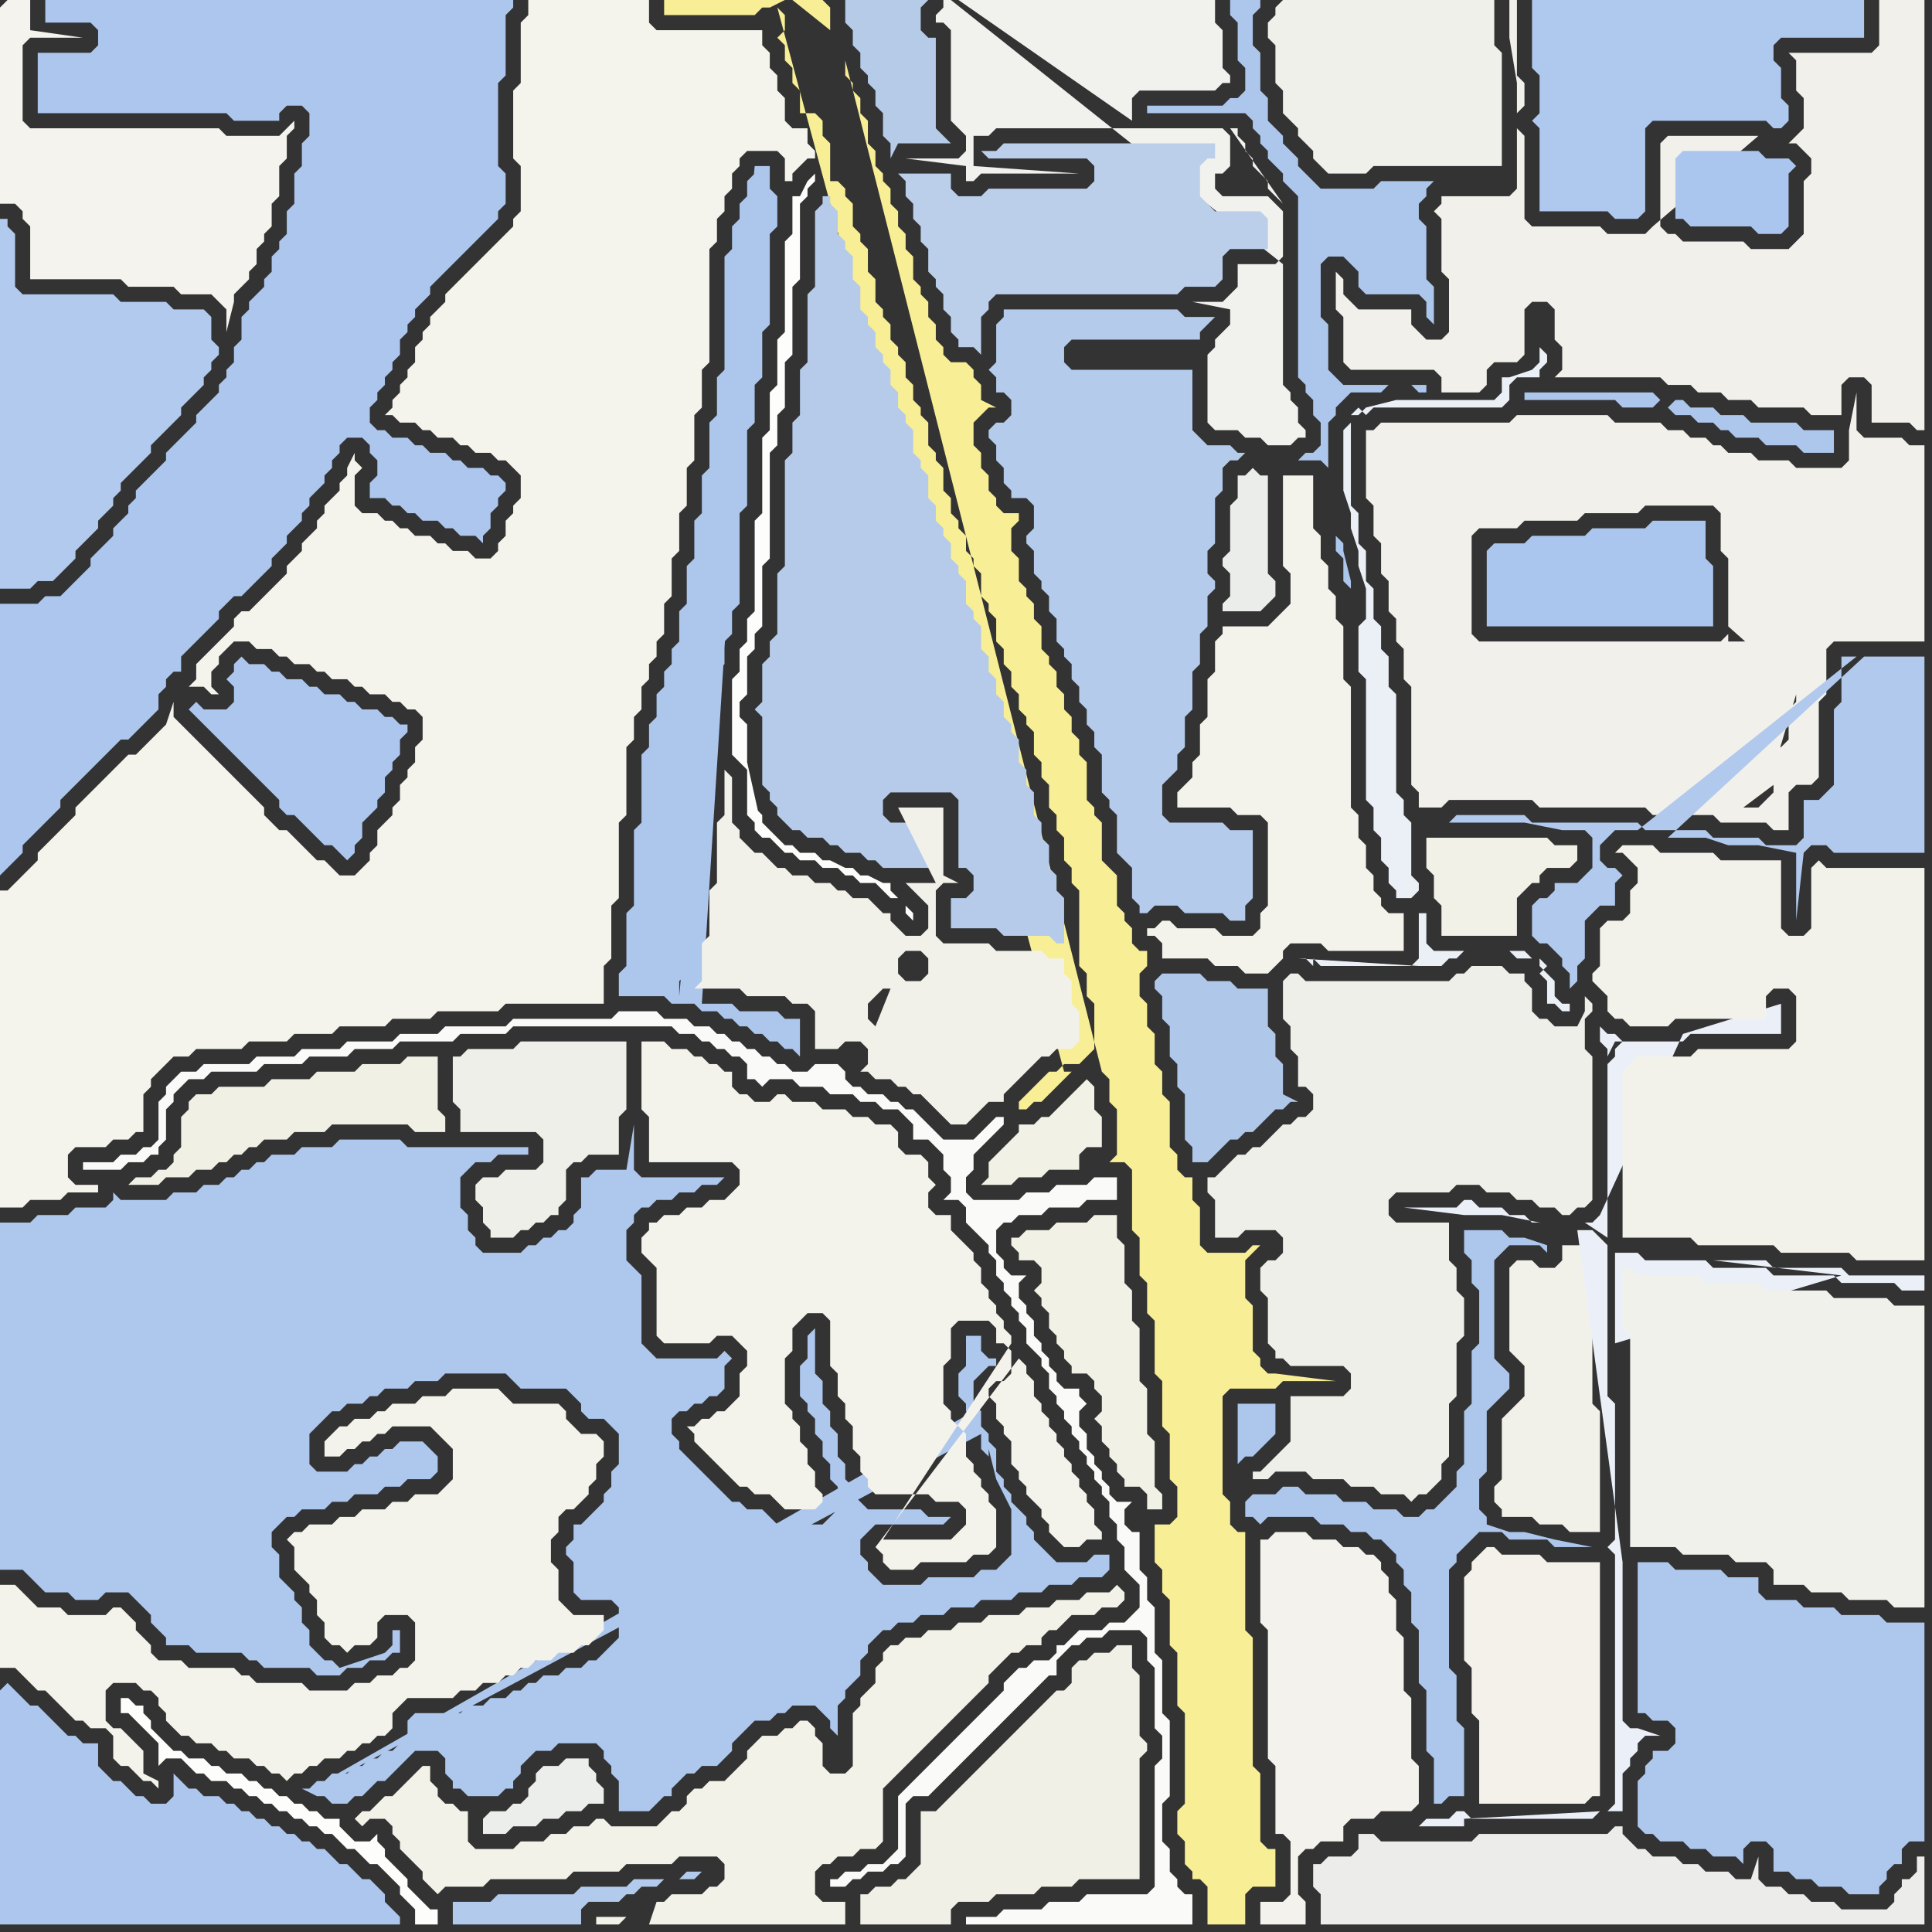 <svg width="256" height="256" xmlns="http://www.w3.org/2000/svg"><rect width="100%" height="100%" fill="#333333" stroke="none"/><script> 
var tempColor;
function hoverPath(evt){
obj = evt.target;
tempColor = obj.getAttribute("fill");
obj.setAttribute("fill","red");
//alert(tempColor);
//obj.setAttribute("stroke","red");}
function recoverPath(evt){
obj = evt.target;
obj.setAttribute("fill", tempColor);
//obj.setAttribute("stroke", tempColor);
}</script><path onmouseover="hoverPath(evt)" onmouseout="recoverPath(evt)" fill="rgb(172,198,237)" d="M  0,224l 0,31 53,0 0,-1 -1,-1 0,0 -1,-1 0,-1 -2,-2 -1,0 -1,-1 -1,-1 -1,0 -1,-1 -1,-1 -1,0 -1,-1 -1,0 -1,-1 -1,0 -1,-1 -1,0 -1,-1 -1,0 -1,-1 -1,0 -1,-1 -1,0 -1,-1 -2,0 -1,-1 -1,0 -1,-1 -1,-1 0,3 -1,1 -2,0 -1,-1 -1,0 -1,-1 -1,-1 -1,0 -1,-1 -1,-1 0,-3 -2,0 -1,-1 -1,0 -1,-1 -1,-1 -1,-1 -1,-1 -1,0 -1,-1 -1,-1 -1,-1 -1,1Z"/>
<path onmouseover="hoverPath(evt)" onmouseout="recoverPath(evt)" fill="rgb(244,243,236)" d="M  18,100l -1,0 -1,1 -1,1 -1,1 -1,1 -1,1 -1,1 -1,1 0,1 -3,3 -1,1 -1,1 0,1 -1,1 -1,1 -1,1 -1,1 -1,0 0,42 3,0 1,-1 4,0 1,-1 4,0 0,-1 -3,0 -1,-1 0,-3 1,-1 4,0 1,-1 2,0 1,-1 1,0 0,-5 1,-1 0,-1 1,-1 1,-1 1,-1 2,0 1,-1 6,0 1,-1 5,0 1,-1 5,0 1,-1 6,0 1,-1 5,0 1,-1 8,0 1,-1 13,0 0,-5 1,-1 0,-7 1,-1 0,-10 1,-1 0,-9 1,-1 0,-3 1,-1 0,-3 1,-1 0,-2 1,-1 0,-2 1,-1 0,-4 1,-1 0,-5 1,-1 0,-5 1,-1 0,-5 1,-1 0,-6 1,-1 0,-5 1,-1 0,-15 1,-1 0,-3 1,-1 0,-2 1,-1 0,-2 1,-1 0,-1 1,-1 4,0 1,1 0,3 1,0 0,-1 1,-1 1,-1 1,0 0,-1 -1,-1 0,-2 -2,0 -1,-1 0,-3 -1,-1 0,-2 -1,-1 0,-2 -1,-1 0,-2 -14,0 -1,-1 0,-3 -16,0 0,2 -1,1 0,8 -1,1 0,9 1,1 0,6 -1,1 0,1 -2,2 -1,1 -3,3 -1,1 -1,1 -1,1 0,1 -1,1 -1,1 0,1 -1,1 0,1 -1,1 0,2 -1,1 0,1 -1,1 0,1 -1,1 0,1 -1,1 1,0 1,1 2,0 1,1 1,0 1,1 2,0 1,1 1,0 1,1 2,0 1,1 1,0 1,1 1,1 0,3 -1,1 0,1 -1,1 0,2 -1,1 0,1 -1,1 -2,0 -1,-1 -2,0 -1,-1 -1,0 -1,-1 -2,0 -1,-1 -1,0 -1,-1 -1,0 -1,-1 -2,0 -1,-1 0,-4 1,-1 -1,-1 0,-1 -1,2 0,1 -1,1 0,1 -1,1 -1,1 0,1 -1,1 0,1 -1,1 -1,1 0,1 -1,1 -1,1 0,1 -1,1 -1,1 -1,1 -1,1 -1,1 -1,0 -1,1 0,1 -1,1 -2,2 -1,1 -1,1 0,2 -1,1 2,0 1,1 1,0 -1,-1 0,-2 1,-1 0,-1 1,-1 1,-1 2,0 1,1 2,0 1,1 1,0 1,1 2,0 1,1 1,0 1,1 2,0 1,1 1,0 1,1 2,0 1,1 1,0 1,1 1,0 1,1 0,3 -1,1 0,2 -1,1 0,1 -1,1 0,2 -1,1 0,1 -1,1 -1,1 0,2 -1,1 0,1 -1,1 -1,1 -2,0 -1,-1 -1,-1 -1,0 -1,-1 -1,-1 -1,-1 -1,-1 -1,0 -1,-1 -1,-1 0,-1 -1,-1 -1,-1 -1,-1 -1,-1 -1,-1 -1,-1 -1,-1 -1,-1 -1,-1 -1,-1 -1,-1 -1,-1 0,-2 -1,3 0,0 -4,4Z"/>
<path onmouseover="hoverPath(evt)" onmouseout="recoverPath(evt)" fill="rgb(173,199,237)" d="M  43,236l -1,0 -1,1 -1,0 2,1 1,0 1,1 2,0 1,-1 1,0 1,-1 1,-1 1,0 1,-1 1,-1 1,-1 1,-1 3,0 1,1 0,2 1,1 0,1 1,0 1,1 4,0 1,-1 1,0 0,-1 1,-1 0,-1 1,-1 1,-1 2,0 1,-1 5,0 1,1 0,1 1,1 0,1 1,1 0,4 4,0 1,-1 0,0 1,-1 1,0 0,-1 1,-1 1,-1 1,0 1,-1 2,0 1,-1 1,-1 0,-1 1,-1 1,-1 1,-1 2,0 1,-1 1,0 1,-1 3,0 1,1 1,1 0,1 1,1 0,-4 1,-1 0,-1 1,-1 1,-1 0,-2 1,-1 0,-1 1,-1 1,-1 1,0 1,-1 2,0 1,-1 3,0 1,-1 3,0 1,-1 4,0 1,-1 3,0 1,-1 3,0 1,-1 3,0 1,-1 0,-2 -2,0 -1,1 -4,0 -1,-1 -1,-1 -1,-1 0,-1 -1,-1 0,-1 -1,-1 -1,-1 0,-1 -1,-1 0,-1 -1,-1 0,-3 -1,-1 0,-1 -1,-1 0,-2 -1,-1 0,-3 1,-1 1,-1 1,0 0,-1 -1,0 -1,-1 0,-2 -2,0 0,4 -1,1 0,3 1,1 0,1 1,1 0,-1 -86,49 87,-46 0,2 1,1 0,-1 1,4 1,2 1,2 0,6 -2,2 -2,0 -1,1 -6,0 -1,1 -5,0 -1,-1 -1,-1 0,-1 -1,-1 0,-2 1,-1 1,-1 9,0 1,-1 -3,0 -1,-1 -7,0 -1,-1 -1,-1 0,-1 -1,-1 0,-2 -1,-1 0,-3 -1,-1 0,-2 -1,-1 0,-3 -1,-1 0,-6 -1,1 0,3 -1,1 0,4 1,1 0,1 1,1 0,2 1,1 0,2 1,1 0,2 1,1 0,3 -1,1 -1,1 -6,0 -1,-1 -1,-1 -2,0 -1,-1 -1,0 -1,-1 -1,-1 -1,-1 -1,-1 -1,-1 -1,-1 -1,-1 0,-1 -1,-1 0,-2 1,-1 1,0 1,-1 1,0 1,-1 1,0 1,-1 0,-3 1,-1 -1,-1 0,0 -1,1 -8,0 -2,-2 0,-9 -1,-1 -1,-1 0,-4 1,-1 0,-1 1,-1 1,0 1,-1 2,0 1,-1 2,0 1,-1 2,0 1,-1 -11,0 -1,-1 0,-6 -1,6 -4,0 -1,1 -1,0 0,4 -1,1 0,1 -1,1 -1,0 -1,1 -1,0 -1,1 -1,0 -1,1 -5,0 -1,-1 0,-1 -1,-1 0,-2 -1,-1 0,-4 1,-1 1,-1 2,0 1,-1 4,0 0,-1 -16,0 -1,-1 -8,0 -1,1 -4,0 -1,1 -3,0 -1,1 -1,0 -1,1 -1,0 -1,1 -1,0 -1,1 -2,0 -1,1 -3,0 -1,1 -6,0 -1,-1 0,1 -1,1 -4,0 -1,1 -4,0 -1,1 -4,0 0,46 3,0 1,1 1,1 1,1 3,0 1,1 3,0 1,-1 3,0 1,1 1,1 1,1 0,1 1,1 1,1 0,1 3,0 1,1 6,0 1,1 1,0 1,1 6,0 1,1 3,0 1,-1 2,0 1,-1 2,0 1,-1 1,0 0,-3 -1,0 0,2 -1,1 -3,1 -3,1 0,0 -1,-1 -1,0 -1,-1 -1,-1 0,-2 -1,-1 0,-2 -1,-1 0,-1 -1,-1 -1,-1 0,-3 -1,-1 0,-2 1,-1 1,-1 1,0 1,-1 3,0 1,-1 2,0 1,-1 3,0 1,-1 2,0 1,-1 3,0 1,-1 0,-2 -1,-1 0,0 -1,-1 -3,0 -1,1 -1,0 -1,1 -1,0 -1,1 -1,0 -1,1 -4,0 -1,-1 0,-4 1,-1 1,-1 1,-1 1,0 1,-1 2,0 1,-1 1,0 1,-1 3,0 1,-1 3,0 1,-1 8,0 1,1 1,1 6,0 1,1 1,1 0,1 1,1 2,0 1,1 1,1 0,4 -1,1 0,2 -1,1 0,1 -1,1 -1,1 -1,1 -1,0 0,2 -1,1 0,1 1,1 0,4 1,1 4,0 1,1 0,4 -1,1 -1,1 -1,1 -1,0 -1,1 -2,0 -1,1 -2,0 -1,1 -1,0 -1,1 -1,0 -1,1 -2,0 -1,1 -2,0 -1,1 -6,0 -1,1 0,2 -1,1 -1,1 -1,0 -1,1 -1,0 -1,1 -1,0 -1,1 -2,0 -2,2 88,-47 -87,46Z"/>
<path onmouseover="hoverPath(evt)" onmouseout="recoverPath(evt)" fill="rgb(241,240,230)" d="M  115,251l -1,0 0,4 12,0 0,-2 1,-1 4,0 1,-1 5,0 1,-1 4,0 1,-1 8,0 0,-16 1,-1 0,-1 -1,-1 0,-8 -1,-1 0,-3 -2,0 -1,1 -2,0 -1,1 -1,0 -1,1 0,2 -1,1 -1,0 -1,1 -2,2 -1,1 -6,6 -1,1 -2,2 -1,1 -1,1 -1,1 -2,0 0,7 -1,1 -1,1 -1,0 -1,1 -2,0 -1,1Z"/>
<path onmouseover="hoverPath(evt)" onmouseout="recoverPath(evt)" fill="rgb(243,242,236)" d="M  167,208l 0,7 1,1 0,17 1,1 0,9 1,0 1,1 0,7 -1,1 -3,0 0,3 6,0 0,-3 -1,-1 0,-5 1,-1 1,0 1,-1 3,0 0,-2 1,-1 3,0 1,-1 4,0 1,-1 0,-5 -1,-1 0,-8 -1,-1 0,-7 -1,-1 0,-4 -1,-1 0,-2 -1,-1 0,-1 -1,-1 -1,0 -1,-1 -2,0 -1,-1 -3,0 -1,-1 -4,0 -1,1 -1,0Z"/>
<path onmouseover="hoverPath(evt)" onmouseout="recoverPath(evt)" fill="rgb(171,198,238)" d="M  209,88l 0,13 6,0 1,1 0,1 1,1 0,1 15,0 1,-1 0,-6 1,-1 1,0 0,-4 1,-1 0,-5 -26,0 -1,1Z"/>
<path onmouseover="hoverPath(evt)" onmouseout="recoverPath(evt)" fill="rgb(244,243,237)" d="M  0,1l 0,26 2,0 1,1 0,1 1,1 0,7 12,0 1,1 6,0 1,1 4,0 1,1 1,1 0,3 1,-4 0,-1 1,-1 1,-1 0,-1 1,-1 0,-2 1,-1 0,-1 1,-1 0,-3 1,-1 0,-4 1,-1 0,-3 1,-1 0,-1 -2,2 -7,0 -1,-1 -25,0 -1,-1 0,-10 1,-1 7,0 -7,-1 0,-4 -3,0 -1,1Z"/>
<path onmouseover="hoverPath(evt)" onmouseout="recoverPath(evt)" fill="rgb(253,253,252)" d="M  16,225l 0,2 1,0 1,1 1,1 1,1 1,1 0,3 1,-1 2,0 1,1 1,1 1,0 1,1 2,0 1,1 1,0 1,1 1,0 1,1 1,0 1,1 1,0 1,1 1,0 1,1 1,0 1,1 1,0 1,1 1,1 1,0 1,1 1,1 1,0 2,2 1,1 0,1 1,1 1,1 0,2 3,0 0,-2 -1,0 -1,-1 -2,-2 0,-1 -1,-1 -1,-1 -1,-1 0,-1 -1,-1 0,-1 -1,1 -2,0 -2,-2 0,-1 -2,0 -1,-1 -1,0 -1,-1 -1,0 -1,-1 -1,0 -1,-1 -1,0 -1,-1 -1,0 -1,-1 -2,0 -1,-1 -1,0 -1,-1 -2,0 -1,-1 -1,0 -1,-1 -1,-1 -1,-1 0,-1 -1,-1 0,-1 -1,0 -1,-1Z"/>
<path onmouseover="hoverPath(evt)" onmouseout="recoverPath(evt)" fill="rgb(172,198,237)" d="M  43,0l -37,0 0,3 6,0 1,1 0,2 -1,1 -7,0 0,8 25,0 1,1 6,0 0,-1 1,-1 2,0 1,1 0,3 -1,1 0,3 -1,1 0,4 -1,1 0,3 -1,1 0,1 -1,1 0,2 -1,1 0,1 -1,1 -1,1 0,1 -1,1 0,3 -1,1 0,2 -1,1 0,1 -1,1 0,1 -1,1 -1,1 -1,1 0,1 -1,1 -2,2 -1,1 0,1 -1,1 -1,1 -1,1 -1,1 0,1 -1,1 0,1 -1,1 -1,1 0,1 -1,1 -1,1 -1,1 0,1 -1,1 -1,1 -1,1 -1,1 -2,0 -1,1 -5,0 0,36 1,-1 1,-1 1,-1 0,-1 1,-1 1,-1 1,-1 1,-1 1,-1 0,-1 1,-1 1,-1 2,-2 1,-1 1,-1 1,-1 1,-1 1,0 1,-1 1,-1 1,-1 1,-1 0,-2 1,-1 0,-1 1,-1 1,0 0,-2 1,-1 1,-1 1,-1 2,-2 0,-1 1,-1 1,-1 1,0 2,-2 1,-1 1,-1 0,-1 1,-1 1,-1 0,-1 1,-1 1,-1 0,-1 1,-1 0,-1 1,-1 1,-1 0,-1 1,-1 0,-1 1,-1 0,-1 1,-1 2,0 1,1 0,1 1,1 0,2 -1,1 0,2 2,0 1,1 1,0 1,1 1,0 1,1 2,0 1,1 1,0 1,1 2,0 1,1 0,-1 1,-1 0,-2 1,-1 0,-1 1,-1 0,-1 -1,-1 -1,0 -1,-1 -2,0 -1,-1 -1,0 -1,-1 -2,0 -1,-1 -1,0 -1,-1 -2,0 -1,-1 -1,0 -1,-1 0,-2 1,-1 0,-1 1,-1 0,-1 1,-1 0,-1 1,-1 0,-2 1,-1 0,-1 1,-1 0,-1 1,-1 1,-1 0,-1 1,-1 1,-1 3,-3 1,-1 1,-1 1,-1 1,-1 0,-1 1,-1 0,-4 -1,-1 0,-11 1,-1 0,-8 1,-1 0,-1Z"/>
<path onmouseover="hoverPath(evt)" onmouseout="recoverPath(evt)" fill="rgb(236,238,235)" d="M  64,241l 0,2 3,0 1,-1 3,0 1,-1 2,0 1,-1 2,0 1,-1 2,0 0,-2 -1,-1 0,-1 -1,-1 0,-1 -3,0 -1,1 -2,0 -1,1 0,1 -1,1 0,1 -1,1 -1,0 -1,1 -2,0 -1,1Z"/>
<path onmouseover="hoverPath(evt)" onmouseout="recoverPath(evt)" fill="rgb(178,202,236)" d="M  88,249l -4,0 -1,1 -6,0 -1,1 -10,0 -1,1 -5,0 0,3 17,0 0,-2 1,-1 4,0 1,-1 1,0 1,-1 2,0 1,-1 4,0 1,-1 -2,0 -1,1Z"/>
<path onmouseover="hoverPath(evt)" onmouseout="recoverPath(evt)" fill="rgb(247,238,149)" d="M  103,1l 0,0 1,1 0,2 -1,1 1,1 0,2 1,1 0,2 1,1 0,3 2,0 1,1 0,2 1,1 0,5 1,0 1,1 0,1 1,1 0,3 1,1 0,1 1,1 0,3 1,1 0,3 1,1 0,1 1,1 0,2 1,1 0,1 1,1 0,2 1,1 0,2 1,1 0,1 1,1 0,3 1,1 0,1 1,1 0,3 1,1 0,2 1,1 0,1 1,1 0,2 1,1 0,1 1,1 0,3 1,1 0,1 1,1 0,3 1,1 0,2 1,1 0,2 1,1 0,2 1,1 0,1 1,1 0,3 1,1 0,2 1,1 0,3 1,1 0,2 1,1 0,3 1,1 0,2 1,1 0,10 1,1 0,3 1,1 0,6 -1,1 -1,1 -2,0 -1,1 -1,0 -2,2 -1,1 -1,1 0,1 1,0 1,-1 1,0 1,-1 2,-2 1,-1 -1,0 -38,-141 1,-1 -16,0 0,2 12,0 1,-1 1,0 2,-1 -1,1 2,-1 4,0 1,1 0,3 -5,-4 -2,1 8,4 0,0 -8,-4 43,141 1,1 0,3 1,1 0,6 -1,1 2,0 1,1 0,8 1,1 0,5 1,1 0,4 1,1 0,7 1,1 0,6 1,1 0,6 1,1 0,4 -1,1 -2,0 0,5 1,1 0,3 1,1 0,6 1,1 0,7 1,1 0,12 -1,1 0,3 1,1 0,3 1,1 0,1 1,0 1,1 0,5 5,0 0,-4 1,-1 3,0 0,-5 -1,0 -1,-1 0,-9 -1,-1 0,-17 -1,-1 0,-13 -1,0 -1,-1 0,-3 -1,-1 0,-13 1,-1 6,0 1,-1 7,0 -8,-1 -1,0 -1,-1 0,-1 -1,-1 0,-6 -1,-1 0,-5 1,-1 1,-1 -1,0 -1,1 -5,0 -1,-1 0,-5 -1,-1 0,-3 -1,0 -1,-1 0,-2 -1,-1 0,-6 -1,-1 0,-3 -1,-1 0,-4 -1,-1 0,-3 -1,-1 0,-3 1,-1 0,-2 -1,0 -1,-1 0,-2 -1,-1 0,-1 -1,-1 0,-4 -2,-2 0,-5 -1,-1 0,-1 -1,-1 0,-5 -1,-1 0,-2 -1,-1 0,-2 -1,-1 0,-2 -1,-1 0,-2 -1,-1 0,-1 -1,-1 0,-3 -1,-1 0,-2 -1,-1 0,-1 -1,-1 0,-3 -1,-1 0,-3 1,-1 0,-1 -2,0 -1,-1 0,-1 -1,-1 0,-2 -1,-1 0,-2 -1,-1 0,-3 1,-1 1,-1 1,0 -2,-1 0,-2 -1,-1 0,-1 -1,-1 -2,0 -1,-1 0,-1 -1,-1 0,-2 -1,-1 0,-2 -1,-1 0,-1 -1,-1 0,-3 -1,-1 0,-2 -1,-1 0,-2 -1,-1 0,-2 -1,-1 0,-1 -1,-1 0,-2 -1,-1 0,-3 -1,-1 0,-2 -1,-1 0,-1 -1,-1 0,-2 34,134 -43,-141Z"/>
<path onmouseover="hoverPath(evt)" onmouseout="recoverPath(evt)" fill="rgb(244,243,235)" d="M  116,205l 0,0 1,1 0,1 1,1 3,0 1,-1 6,0 1,-1 2,0 1,-1 0,-5 -1,-1 0,-1 -1,-1 0,-1 -1,-1 0,-1 -1,-1 0,-3 -1,-1 -1,-1 0,-1 -1,-1 0,-5 1,-1 0,-4 1,-1 4,0 1,1 0,2 1,0 1,1 0,3 -1,1 -1,0 -1,1 0,1 1,1 0,2 1,1 0,1 1,1 0,3 1,1 0,1 1,1 0,1 1,1 1,1 0,1 1,1 0,1 1,1 1,1 2,0 1,-1 2,0 0,-1 -1,-1 0,-2 -1,-1 0,-1 -1,-1 0,-1 -1,-1 0,-1 -1,-1 0,-1 -1,-1 0,-1 -1,-1 0,-1 -1,-1 0,-1 -1,-1 0,-2 -1,-1 0,-1 -1,-1 -19,25 18,-27 0,-1 -1,-1 0,-1 -1,-1 0,-1 -1,-1 0,-1 -1,-1 0,-2 -1,-1 0,-1 -1,-1 -1,-1 -1,-1 0,-2 -2,0 -1,-1 0,-2 1,-1 -1,-1 0,-2 -1,-1 -2,0 -1,-1 0,-2 -1,-1 -2,0 -1,-1 -2,0 -1,-1 -3,0 -1,-1 -3,0 -1,-1 -1,0 -1,1 -2,0 -1,-1 -1,0 -1,-1 0,-2 -1,0 -1,-1 -1,0 -1,-1 -1,0 -1,-1 -2,0 -1,-1 -3,0 0,9 1,1 0,6 11,0 1,1 0,2 -1,1 -1,1 -2,0 -1,1 -2,0 -1,1 -2,0 -1,1 -1,0 0,1 -1,1 0,2 1,1 0,0 1,1 0,9 1,1 6,0 1,-1 2,0 1,1 1,1 0,2 -1,1 0,3 -1,1 -1,1 -1,0 -1,1 -1,0 -1,1 -1,0 1,1 0,1 1,1 1,1 1,1 1,1 1,1 1,1 1,0 1,1 2,0 1,1 1,1 4,0 1,-1 0,-1 -1,-1 0,-2 -1,-1 0,-2 -1,-1 0,-2 -1,-1 0,-1 -1,-1 0,-6 1,-1 0,-3 1,-1 1,-1 2,0 1,1 0,6 1,1 0,3 1,1 0,2 1,1 0,3 1,1 0,2 1,1 0,1 1,1 7,0 1,1 3,0 1,1 0,2 -1,1 -1,1 -9,0 17,-26 -18,27Z"/>
<path onmouseover="hoverPath(evt)" onmouseout="recoverPath(evt)" fill="rgb(241,241,237)" d="M  126,0l -1,0 0,1 -1,1 0,1 1,0 1,1 0,12 1,1 1,1 0,2 -1,1 -7,0 8,1 0,2 1,0 1,-1 13,0 -14,-1 0,0 -1,-1 1,2 0,-5 2,0 1,-1 30,0 1,1 0,4 -1,1 -1,0 0,2 1,1 6,0 1,1 1,1 0,6 -1,1 -5,0 0,3 -1,1 -1,1 -4,0 5,1 0,2 -1,1 -1,1 0,1 -1,1 0,9 1,1 3,0 1,1 2,0 1,1 3,0 1,-1 1,0 0,-1 -1,-1 0,-2 -1,-1 0,-1 -1,-1 0,-16 -44,-35 33,47 0,0 -33,-47 44,27 -1,-1 -1,-1 0,-1 -1,-1 -1,-1 0,-1 -1,-1 0,-1 -1,-1 0,-1 -1,0 7,10 -44,-27 24,16 0,-3 1,-1 10,0 1,-1 1,0 0,-1 -1,-1 0,-5 -1,-1 0,-3 -34,0 23,16 -24,-16Z"/>
<path onmouseover="hoverPath(evt)" onmouseout="recoverPath(evt)" fill="rgb(242,241,230)" d="M  135,164l -1,0 0,1 1,1 0,1 2,0 1,1 0,2 -1,1 1,1 0,1 1,1 0,2 1,1 0,1 1,1 0,1 1,1 0,1 2,0 1,1 0,1 1,1 0,2 -1,1 1,1 0,2 1,1 0,1 1,1 0,1 1,1 0,1 2,0 1,1 0,2 2,0 0,-2 -1,-1 0,-6 -1,-1 0,-6 -1,-1 0,-7 -1,-1 0,-4 -1,-1 0,-5 -1,-1 0,-3 -3,0 -1,1 -4,0 -1,1 -3,0 -1,1Z"/>
<path onmouseover="hoverPath(evt)" onmouseout="recoverPath(evt)" fill="rgb(240,240,235)" d="M  169,1l 0,1 -1,1 0,2 1,1 0,5 1,1 0,3 1,1 1,1 0,1 1,1 1,1 0,1 1,1 1,1 5,0 1,-1 17,0 0,-15 -1,-1 0,-6 -28,0 -1,1Z"/>
<path onmouseover="hoverPath(evt)" onmouseout="recoverPath(evt)" fill="rgb(242,241,232)" d="M  190,117l 0,2 1,1 0,4 10,0 0,-5 1,-1 1,-1 1,0 0,-1 1,-1 3,0 1,-1 0,-2 -3,0 -1,-1 -16,0 0,4 1,1Z"/>
<path onmouseover="hoverPath(evt)" onmouseout="recoverPath(evt)" fill="rgb(171,198,238)" d="M  197,73l 0,10 30,0 0,-8 -1,-1 0,-5 -7,0 -1,1 -7,0 -1,1 -7,0 -1,1 -4,0 -1,1Z"/>
<path onmouseover="hoverPath(evt)" onmouseout="recoverPath(evt)" fill="rgb(241,240,234)" d="M  206,41l 0,4 1,1 0,3 -1,1 14,0 1,1 3,0 1,1 3,0 1,1 3,0 1,1 6,0 1,1 4,0 0,-4 1,-1 2,0 1,1 0,5 5,0 1,1 1,0 0,-57 -6,0 0,6 -1,1 -11,0 1,1 0,4 1,1 0,4 -2,2 1,0 1,1 1,1 0,2 -1,1 0,7 -1,1 -1,1 -5,0 -1,-1 -8,0 -1,-1 -1,0 -1,-1 0,-11 1,-1 12,0 -14,12 -1,1 -5,0 -1,-1 -9,0 -1,-1 0,-11 -1,-1 0,-2 1,-1 0,-3 -1,-1 0,-10 -1,0 0,5 1,6 0,14 -1,1 -9,0 0,1 -1,1 1,1 0,7 1,1 0,7 -1,1 -2,0 -2,-2 0,-2 -7,0 -1,-1 -1,-1 0,-2 -1,-1 0,5 1,1 0,6 1,1 11,0 1,1 0,2 5,0 1,-1 0,-2 1,-1 3,0 1,-1 0,-6 1,-1 2,0 1,1Z"/>
<path onmouseover="hoverPath(evt)" onmouseout="recoverPath(evt)" fill="rgb(242,241,233)" d="M  211,169l 0,-3 -1,-1 -3,0 0,2 -1,1 -2,0 -1,-1 -2,0 -1,1 0,11 1,1 0,0 1,1 0,4 -1,1 -1,1 -1,1 0,8 -1,1 0,2 1,1 0,1 4,0 1,1 3,0 1,1 4,0 0,-16 -1,-1Z"/>
<path onmouseover="hoverPath(evt)" onmouseout="recoverPath(evt)" fill="rgb(171,198,238)" d="M  222,21l 0,8 1,0 1,1 8,0 1,1 3,0 1,-1 0,-7 1,-1 -1,-1 -3,0 -1,-1 -10,0 -1,1Z"/>
<path onmouseover="hoverPath(evt)" onmouseout="recoverPath(evt)" fill="rgb(172,198,238)" d="M  25,94l 0,0 1,1 1,1 1,1 1,1 1,1 1,1 1,1 1,1 1,1 1,1 1,1 1,1 0,1 1,1 1,0 1,1 1,1 1,1 1,1 1,0 1,1 1,1 1,-1 0,-1 1,-1 0,-2 1,-1 1,-1 0,-1 1,-1 0,-2 1,-1 0,-1 1,-1 0,-2 1,-1 0,-1 -1,0 -1,-1 -1,0 -1,-1 -2,0 -1,-1 -1,0 -1,-1 -2,0 -1,-1 -1,0 -1,-1 -2,0 -1,-1 -1,0 -1,-1 -2,0 -1,-1 -1,1 0,1 -1,1 1,1 0,2 -1,1 -3,0 -1,-1 -1,1Z"/>
<path onmouseover="hoverPath(evt)" onmouseout="recoverPath(evt)" fill="rgb(243,242,233)" d="M  83,254l -4,0 0,1 3,0 1,-1 3,1 26,0 0,-3 -3,0 -1,-1 0,-3 1,-1 1,0 1,-1 2,0 1,-1 2,0 1,-1 0,-7 2,-2 1,-1 4,-4 1,-1 4,-4 1,-1 1,-1 0,-1 2,-2 1,-1 1,0 1,-1 2,0 0,-1 1,-1 1,0 1,-1 1,-1 3,0 1,-1 2,0 1,-1 0,-1 -1,-1 0,0 -1,1 -3,0 -1,1 -3,0 -1,1 -3,0 -1,1 -4,0 -1,1 -3,0 -1,1 -3,0 -1,1 -2,0 -1,1 -1,0 -1,1 0,1 -1,1 0,2 -1,1 -1,1 0,1 -1,1 0,7 -1,1 -2,0 -1,-1 0,-3 -1,-1 0,-1 -1,-1 -1,0 -1,1 -1,0 -1,1 -2,0 -1,1 -1,1 0,1 -1,1 -1,1 -1,1 -2,0 -1,1 -1,0 -1,1 0,1 -1,1 -1,0 -1,1 -1,1 -6,0 -1,-1 -1,0 -1,1 -2,0 -1,1 -2,0 -1,1 -3,0 -1,1 -5,0 -1,-1 0,-4 -1,0 -1,-1 -1,0 -1,-1 0,-1 -1,-1 0,-2 -1,0 -1,1 0,0 -1,1 -1,1 -1,1 -1,0 -1,1 -1,1 -1,0 -1,1 1,1 0,0 1,-1 2,0 1,1 0,1 1,1 0,1 1,1 1,1 1,1 0,1 1,1 1,1 1,-1 5,0 1,-1 10,0 1,-1 6,0 1,-1 6,0 1,-1 5,0 1,1 0,2 -1,1 -1,0 -1,1 -4,0 -1,1 -1,0 -1,3 -3,-1Z"/>
<path onmouseover="hoverPath(evt)" onmouseout="recoverPath(evt)" fill="rgb(250,250,248)" d="M  130,254l -2,0 0,1 30,0 0,-4 -1,0 -1,-1 0,-1 -1,-1 0,-3 -1,-1 0,-5 1,-1 0,-10 -1,-1 0,-7 -1,-1 0,-6 -1,-1 0,-3 -1,-1 0,-5 -1,0 -1,-1 0,-2 1,-1 -2,0 -1,-1 0,-1 -1,-1 0,-1 -1,-1 0,-1 -1,-1 0,-2 -1,-1 0,-2 1,-1 -1,-1 0,-1 -2,0 -1,-1 0,-1 -1,-1 0,-1 -1,-1 0,-1 -1,-1 0,-2 -1,-1 0,-1 -1,-1 0,-2 1,-1 -2,0 -1,-1 0,-1 -1,-1 0,-3 1,-1 1,0 1,-1 3,0 1,-1 4,0 1,-1 4,0 0,-3 -3,0 -1,1 -4,0 -1,1 -3,0 -1,1 -6,0 -1,-1 0,-2 1,-1 0,-2 1,-1 1,-1 1,-1 1,-1 0,-1 -1,0 -1,1 0,0 -1,1 -1,1 -4,0 -1,-1 -1,-1 -1,-1 -1,-1 -1,0 -1,-1 -1,0 -1,-1 -2,0 -1,-1 -1,0 -1,-1 0,-1 -1,-1 -3,0 -1,1 -2,0 -1,-1 -1,0 -1,-1 -1,0 -1,-1 -1,0 -1,-1 -1,0 -1,-1 -1,0 -1,-1 -2,0 -1,-1 -3,0 -1,-1 -5,0 -1,1 -13,0 -1,1 -8,0 -1,1 -5,0 -1,1 -6,0 -1,1 -5,0 -1,1 -5,0 -1,1 -6,0 -1,1 -2,0 -1,1 -1,1 0,1 -1,1 0,5 -1,1 -1,0 -1,1 -2,0 -1,1 -4,0 0,1 5,0 1,-1 2,0 1,-1 1,0 0,-1 1,-1 0,-4 1,-1 0,-1 1,-1 1,-1 2,0 1,-1 6,0 1,-1 5,0 1,-1 5,0 1,-1 5,0 1,-1 7,0 1,-1 6,0 1,-1 21,0 1,1 2,0 1,1 1,0 1,1 1,0 1,1 1,0 1,1 0,2 1,0 1,1 1,-1 3,0 1,1 3,0 1,1 3,0 1,1 2,0 1,1 2,0 1,1 1,1 0,2 2,0 1,1 1,1 0,2 1,1 0,2 -1,1 2,0 1,1 0,2 1,1 1,1 1,1 0,1 1,1 0,2 1,1 0,1 1,1 0,1 1,1 0,1 1,1 0,2 1,1 1,1 0,1 1,1 0,2 1,1 0,1 1,1 0,1 1,1 0,1 1,1 0,1 1,1 0,1 1,1 0,1 1,1 0,1 1,1 0,2 1,1 0,2 1,1 0,3 1,1 1,1 0,3 -1,1 -1,1 -2,0 -1,1 -3,0 -1,1 -1,1 -1,0 0,1 -1,1 -2,0 -1,1 -1,0 -1,1 -1,1 0,1 -1,1 -1,1 -1,1 -1,1 -1,1 -1,1 -1,1 -1,1 -1,1 -1,1 -1,1 -1,1 -1,1 -1,1 0,7 -1,1 -1,1 -2,0 -1,1 -2,0 -1,1 -1,0 0,1 2,0 1,-1 1,0 1,-1 2,0 1,-1 1,0 1,-1 0,-7 1,-1 2,0 1,-1 1,-1 1,-1 1,-1 1,-1 1,-1 1,-1 1,-1 1,-1 1,-1 1,-1 1,-1 1,-1 1,-1 1,-1 1,-1 1,0 0,-2 1,-1 1,-1 1,0 1,-1 2,0 1,-1 4,0 1,1 0,3 1,1 0,8 1,1 0,3 -1,1 0,16 -1,1 -8,0 -1,1 -4,0 -1,1 -5,0 -1,1Z"/>
<path onmouseover="hoverPath(evt)" onmouseout="recoverPath(evt)" fill="rgb(175,199,233)" d="M  157,146l 0,5 1,1 0,2 2,0 1,-1 0,0 2,-2 1,0 1,-1 1,0 2,-2 1,-1 1,0 1,-1 1,0 -2,-1 0,-4 -1,-1 0,-3 -1,-1 0,-5 -4,0 -1,-1 -3,0 -1,-1 -5,0 -1,1 0,1 1,1 0,3 1,1 0,4 1,1 0,3 1,1Z"/>
<path onmouseover="hoverPath(evt)" onmouseout="recoverPath(evt)" fill="rgb(180,203,235)" d="M  157,109l -2,0 -1,-1 0,-4 2,-2 0,-2 1,-1 0,-4 1,-1 0,-5 1,-1 0,-4 1,-1 0,-4 1,-1 0,-1 -1,-1 0,-3 1,-1 0,-6 1,-1 0,-3 1,-1 1,0 1,-1 -1,0 -1,-1 -3,0 -1,-1 -1,-1 0,-8 -16,0 -1,-1 0,-2 1,-1 17,0 0,-1 1,-1 1,-1 -4,0 -1,-1 -23,0 0,1 -1,1 0,5 -1,1 1,1 0,2 1,0 1,1 0,2 -1,1 -1,0 -1,1 0,1 1,1 0,2 1,1 0,2 1,1 0,1 2,0 1,1 0,3 -1,1 0,1 1,1 0,3 1,1 0,1 1,1 0,2 1,1 0,3 1,1 0,1 1,1 0,2 1,1 0,2 1,1 0,2 1,1 0,2 1,1 0,5 1,1 0,1 1,1 0,5 1,1 1,1 0,4 1,1 0,1 1,0 1,-1 3,0 1,1 5,0 1,1 2,0 0,-2 1,-1 0,-9 -3,0 -1,-1Z"/>
<path onmouseover="hoverPath(evt)" onmouseout="recoverPath(evt)" fill="rgb(235,240,247)" d="M  188,118l 0,-1 -1,-1 0,-7 -1,-1 0,-2 -1,-1 0,-13 -1,-1 0,-4 -1,-1 0,-3 -1,-1 0,-4 -1,-1 0,-4 -1,-1 0,-4 -1,-1 0,-11 1,-1 -1,0 1,-1 1,1 0,0 1,-1 17,0 1,-1 0,-2 1,-1 3,0 0,-1 1,-1 0,-1 -1,-1 0,2 -1,1 -3,1 -1,0 0,2 -1,1 -13,0 -4,1 -3,3 0,8 1,3 0,2 1,3 0,2 1,3 0,4 -1,1 0,6 1,1 0,16 1,1 0,3 1,1 0,3 1,1 0,2 1,1 0,1 2,0 1,-1 1,3 -1,0 0,6 -1,1 -12,0 -1,-1 0,1 -1,-1 -1,0 16,1 3,0 1,-1 1,0 1,-1 6,0 1,1 2,0 1,1 0,-1 1,1 -1,1 0,0 1,1 0,3 1,0 1,1 1,0 0,-1 -1,0 -1,-1 0,-2 -1,-1 -3,-3 -12,0 -1,-1 0,-4 -1,-3Z"/>
<path onmouseover="hoverPath(evt)" onmouseout="recoverPath(evt)" fill="rgb(243,241,233)" d="M  196,206l 0,0 -1,1 0,1 -1,1 0,11 1,1 0,6 1,1 0,11 14,0 1,-1 1,0 0,-31 -7,0 -1,-1 -5,0 -1,-1 -1,0 -1,1Z"/>
<path onmouseover="hoverPath(evt)" onmouseout="recoverPath(evt)" fill="rgb(235,240,248)" d="M  204,162l -1,0 -1,-1 -2,0 -1,-1 -3,0 -1,-1 -1,0 -1,1 -7,0 8,1 5,0 5,1 5,1 2,0 1,1 1,1 0,20 1,1 0,18 -1,1 0,0 1,1 0,33 -1,1 2,0 0,-5 1,-1 0,-1 1,-1 0,-1 1,-1 2,0 -3,-1 -1,0 -1,-1 0,-21 -6,-44 -5,-1 8,78 -1,1 -16,0 -1,-1 -1,0 -1,1 -3,0 -1,1 6,0 0,-1 18,-1 -8,-78 10,16 0,-12 3,0 1,1 8,0 1,1 7,0 1,1 8,0 1,1 7,0 1,1 3,0 0,-2 -10,0 -1,-1 -9,0 -1,-1 -7,0 17,2 -30,9 -10,-16 9,2 0,-23 1,-1 0,-1 1,-1 0,0 -1,-1 -1,0 -1,-1 0,2 1,1 0,1 1,-2 9,0 1,-1 12,0 0,-4 -13,4 -11,24 -1,1 -1,0 3,2 -9,-2Z"/>
<path onmouseover="hoverPath(evt)" onmouseout="recoverPath(evt)" fill="rgb(243,242,234)" d="M  216,141l 0,0 -1,1 0,22 9,0 1,1 10,0 1,1 9,0 1,1 9,0 0,-52 -13,0 -1,-1 -1,1 0,8 -1,1 -2,0 -1,-1 0,-9 -8,0 -1,-1 -7,0 -1,-1 -4,0 -1,1 1,0 1,1 0,0 1,1 0,2 -1,1 0,3 -1,1 -2,0 -1,1 0,5 -1,1 0,1 1,1 0,0 1,1 0,2 1,1 1,0 1,1 5,0 1,-1 12,0 0,-3 1,-1 2,0 1,1 0,6 -1,1 -12,0 -1,1 -7,0 -1,1Z"/>
<path onmouseover="hoverPath(evt)" onmouseout="recoverPath(evt)" fill="rgb(241,241,236)" d="M  217,169l 0,0 -1,-1 -1,0 0,8 1,1 0,28 6,0 1,1 6,0 1,1 4,0 1,1 0,2 4,0 1,1 4,0 1,1 5,0 1,1 4,0 0,-40 -4,0 -1,-1 -7,0 -1,-1 -8,0 -1,-1 -7,0 -1,-1Z"/>
<path onmouseover="hoverPath(evt)" onmouseout="recoverPath(evt)" fill="rgb(174,200,237)" d="M  217,210l 0,17 1,0 1,1 2,0 1,1 0,2 -1,1 -2,0 0,1 -1,1 0,1 -1,1 0,6 1,1 1,0 1,1 3,0 1,1 2,0 1,1 3,0 1,1 0,-2 1,-1 2,0 1,1 0,3 2,0 1,1 2,0 1,1 3,0 1,1 4,0 0,-1 1,-1 0,-1 1,-1 1,0 0,-2 1,-1 2,0 0,-29 -5,0 -1,-1 -5,0 -1,-1 -4,0 -1,-1 -4,0 -1,-1 0,-2 -4,0 -1,-1 -6,0 -1,-1 -4,0Z"/>
<path onmouseover="hoverPath(evt)" onmouseout="recoverPath(evt)" fill="rgb(172,198,236)" d="M  221,54l 0,0 1,1 2,0 1,1 2,0 1,1 1,0 1,1 3,0 1,1 4,0 1,1 4,0 0,-3 -4,0 -1,-1 -6,0 -1,-1 -3,0 -1,-1 -3,0 -1,-1 -1,0 -1,1 -1,-1 -1,-1 -17,0 0,1 12,0 1,1 4,0 1,-1 1,1Z"/>
<path onmouseover="hoverPath(evt)" onmouseout="recoverPath(evt)" fill="rgb(178,202,237)" d="M  0,39l 0,39 4,0 1,-1 2,0 1,-1 1,-1 1,-1 0,-1 1,-1 1,-1 1,-1 0,-1 2,-2 0,-1 1,-1 0,-1 1,-1 1,-1 1,-1 1,-1 0,-1 1,-1 1,-1 2,-2 0,-1 1,-1 1,-1 1,-1 0,-1 1,-1 0,-1 1,-1 0,-1 -1,-1 0,-3 -1,-1 -4,0 -1,-1 -6,0 -1,-1 -12,0 -1,-1 0,-7 -1,-1 0,-1 -1,0Z"/>
<path onmouseover="hoverPath(evt)" onmouseout="recoverPath(evt)" fill="rgb(243,243,235)" d="M  1,210l -1,0 0,11 2,0 1,1 1,1 1,1 1,0 1,1 1,1 2,2 1,0 1,1 2,0 1,1 0,3 1,1 1,0 1,1 1,1 1,0 1,1 0,-1 -2,-1 0,-3 -1,-1 -1,-1 -1,-1 -1,0 -1,-1 0,-4 1,-1 3,0 1,1 1,0 1,1 0,1 1,1 0,1 1,1 1,1 1,0 1,1 2,0 1,1 1,0 1,1 2,0 1,1 1,0 1,1 1,0 1,1 1,-1 1,0 1,-1 1,0 1,-1 2,0 1,-1 1,0 1,-1 1,0 1,-1 1,0 1,-1 0,-2 1,-1 1,-1 6,0 1,-1 2,0 1,-1 2,0 1,-1 1,0 1,-1 1,0 1,-1 2,0 1,-1 2,0 1,-1 1,0 1,-1 1,-1 0,-2 -4,0 -1,-1 -1,-1 0,-4 -1,-1 0,-3 1,-1 0,-2 1,-1 1,0 1,-1 1,-1 0,-1 1,-1 0,-2 1,-1 0,-2 -1,-1 -2,0 -1,-1 -1,-1 0,-1 -1,-1 -6,0 -1,-1 -1,-1 -6,0 -1,1 -3,0 -1,1 -3,0 -1,1 -1,0 -1,1 -2,0 -1,1 -1,0 -1,1 -1,1 0,2 2,0 1,-1 1,0 1,-1 1,0 1,-1 1,0 1,-1 5,0 1,1 1,1 1,1 0,4 -1,1 -1,1 -3,0 -1,1 -2,0 -1,1 -3,0 -1,1 -2,0 -1,1 -3,0 -1,1 -1,0 -1,1 1,1 0,3 1,1 1,1 0,1 1,1 0,2 1,1 0,2 1,1 1,0 1,1 1,-1 2,0 1,-1 0,-2 1,-1 3,0 1,1 0,5 -1,1 -1,0 -1,1 -2,0 -1,1 -2,0 -1,1 -5,0 -1,-1 -6,0 -1,-1 -1,0 -1,-1 -6,0 -1,-1 -3,0 -1,-1 0,-1 -1,-1 -1,-1 0,-1 -1,-1 -1,-1 -1,0 -1,1 -5,0 -1,-1 -3,0 -1,-1 -1,-1 -1,-1Z"/>
<path onmouseover="hoverPath(evt)" onmouseout="recoverPath(evt)" fill="rgb(241,240,228)" d="M  25,147l 0,0 -1,1 0,4 -1,1 0,1 -1,1 -1,0 -1,1 -2,0 -1,1 4,0 1,-1 3,0 1,-1 2,0 1,-1 1,0 1,-1 1,0 1,-1 1,0 1,-1 3,0 1,-1 4,0 1,-1 10,0 1,1 4,0 0,-2 -1,-1 0,-7 -4,0 -1,1 -5,0 -1,1 -5,0 -1,1 -5,0 -1,1 -6,0 -1,1 -2,0 -1,1Z"/>
<path onmouseover="hoverPath(evt)" onmouseout="recoverPath(evt)" fill="rgb(239,239,233)" d="M  64,160l 0,2 1,1 0,1 3,0 1,-1 1,0 1,-1 1,0 1,-1 1,0 0,-1 1,-1 0,-4 1,-1 1,0 1,-1 4,0 0,-5 1,-1 0,-9 -14,0 -1,1 -6,0 -1,1 -1,0 0,6 1,1 0,3 10,0 1,1 0,3 -1,1 -4,0 -1,1 -2,0 -1,1 0,2 1,1Z"/>
<path onmouseover="hoverPath(evt)" onmouseout="recoverPath(evt)" fill="rgb(172,198,236)" d="M  100,23l 0,0 -1,1 0,2 -1,1 0,2 -1,1 0,3 -1,1 0,15 -1,1 0,5 -1,1 0,6 -1,1 0,5 -1,1 0,5 -1,1 0,5 -1,1 0,4 -1,1 0,2 -1,1 0,2 -1,1 0,3 -1,1 0,3 -1,1 0,9 -1,1 0,10 -1,1 0,7 -1,1 0,3 6,0 1,1 3,0 1,1 2,0 1,1 1,0 1,1 1,0 1,1 1,0 1,1 1,0 1,1 1,0 1,1 0,-5 -2,0 -1,-1 -5,0 -1,-1 -4,0 7,-110 -10,109 0,-2 1,-1 0,-5 1,-1 0,-6 1,-1 0,-8 1,-1 0,-6 1,-1 0,-11 1,-1 0,-3 1,-1 0,-3 1,-1 0,-12 1,-1 0,-10 1,-1 0,-5 1,-1 0,-6 1,-1 0,-12 1,-1 0,-4 -1,-1 0,-3 -2,0 -10,110 10,-109Z"/>
<path onmouseover="hoverPath(evt)" onmouseout="recoverPath(evt)" fill="rgb(253,253,252)" d="M  100,71l 0,10 -1,1 0,3 -1,1 0,3 -1,1 0,10 1,1 1,1 0,6 1,1 0,1 1,1 1,0 1,1 1,1 1,0 1,1 2,0 1,1 2,0 1,1 1,0 1,1 2,0 1,1 1,1 1,0 1,1 0,1 1,1 0,-1 -3,-3 0,-1 -1,0 -2,-1 -1,0 -1,-1 -1,0 -2,-1 -1,0 -1,-1 -2,0 -1,-1 -1,0 -1,-1 -1,-1 -1,-1 0,-1 -1,-1 0,1 1,2 -2,-9 0,-5 -1,-1 0,-2 1,-1 0,-5 1,-1 0,-2 1,-1 0,-8 1,-1 0,-14 1,-1 0,-4 1,-1 0,-6 1,-1 0,-9 1,-1 0,-10 1,-1 0,-1 1,-1 0,-1 -1,1 -1,2 -1,0 0,5 -1,1 0,12 -1,1 0,6 -1,1 0,5 -1,1 0,10 -1,1Z"/>
<path onmouseover="hoverPath(evt)" onmouseout="recoverPath(evt)" fill="rgb(181,203,233)" d="M  102,87l -1,1 0,5 -1,1 1,1 0,9 1,1 0,1 1,1 0,1 1,1 1,1 1,0 1,1 2,0 1,1 1,0 1,1 2,0 1,1 1,0 1,1 6,0 0,-6 -5,0 -1,-1 0,-2 1,-1 8,0 1,1 0,9 1,0 1,1 0,2 -1,1 -2,0 0,4 6,0 1,1 6,0 1,1 1,0 0,-6 -1,-1 0,-2 -1,-1 0,-3 -1,-1 0,-2 -1,-1 0,-3 -1,-1 0,-2 -1,-1 0,-3 -1,-1 0,-1 -1,-1 0,-2 -1,-1 0,-2 -1,-1 0,-2 -1,-1 0,-3 -1,-1 0,-1 -1,-1 0,-3 -1,-1 0,-1 -1,-1 0,-2 -1,-1 0,-1 -1,-1 0,-2 -1,-1 0,-3 -1,-1 0,-1 -1,-1 0,-3 -1,-1 0,-1 -1,-1 0,-2 -1,-1 0,-2 -1,-1 0,-1 -1,-1 0,-2 -1,-1 0,-1 -1,-1 0,-3 -1,-1 0,-3 -1,-1 0,-1 -1,-1 0,-3 -1,-1 0,-1 -1,0 0,1 -1,1 0,10 -1,1 0,9 -1,1 0,6 -1,1 0,4 -1,1 0,14 -1,1 0,8 -1,1Z"/>
<path onmouseover="hoverPath(evt)" onmouseout="recoverPath(evt)" fill="rgb(182,203,232)" d="M  117,15l 0,3 1,1 0,2 1,-2 7,0 -1,-1 0,0 -1,-1 0,-12 -1,0 -1,-1 0,-3 1,-1 -11,0 0,3 1,1 0,2 1,1 0,2 1,1 0,1 1,1 0,2 1,1Z"/>
<path onmouseover="hoverPath(evt)" onmouseout="recoverPath(evt)" fill="rgb(242,241,233)" d="M  122,119l 0,0 1,1 0,3 -1,1 -2,0 -1,-1 -1,-1 0,-1 -1,0 -1,-1 -1,-1 -2,0 -1,-1 -1,0 -1,-1 -2,0 -1,-1 -2,0 -1,-1 -1,0 -1,-1 -1,-1 -1,0 -1,-1 -1,-1 0,-1 -1,-1 0,-6 -1,-1 0,6 -1,1 0,8 -1,1 0,6 -1,1 0,5 -1,1 6,0 1,1 5,0 1,1 2,0 1,1 0,5 3,0 1,-1 2,0 1,1 0,2 -1,1 1,0 1,1 2,0 1,1 1,0 1,1 1,0 1,1 1,1 1,1 1,1 2,0 1,-1 2,-2 2,0 0,-1 1,-1 1,-1 1,-1 1,-1 1,-1 1,0 1,-1 2,0 1,-1 0,-4 -1,-1 0,-3 -1,-1 0,-2 -2,0 -1,-1 -6,0 -1,-1 -6,0 -1,-1 0,-6 1,-1 2,0 -2,-1 0,-9 -6,0 5,10 -4,0 1,1 1,1 0,7 1,1 0,2 -1,1 -2,0 -1,-1 0,-2 1,-1 2,0 0,-7 -6,17 -1,-1 0,-2 1,-1 1,-1 1,0 -2,5 6,-17 -5,17 1,0 1,-1 1,-1 0,0 -3,2 5,-17 -2,14 0,0 2,-14Z"/>
<path onmouseover="hoverPath(evt)" onmouseout="recoverPath(evt)" fill="rgb(241,241,230)" d="M  134,151l -1,1 -1,1 -1,1 0,2 -1,1 4,0 1,-1 3,0 1,-1 4,0 0,-2 1,-1 2,0 0,-4 -1,-1 0,-3 -1,-1 -2,2 -1,1 -1,1 -1,1 -1,0 -1,1 -2,0 0,1 -1,1Z"/>
<path onmouseover="hoverPath(evt)" onmouseout="recoverPath(evt)" fill="rgb(187,207,235)" d="M  140,39l 16,0 1,-1 4,0 1,-1 0,-3 1,-1 5,0 0,-4 -1,-1 -6,0 -1,-1 -1,-1 0,-4 1,-1 1,0 0,-2 -28,0 -1,1 -2,0 1,1 13,0 1,1 0,2 -1,1 -13,0 -1,1 -3,0 -1,-1 0,-2 -7,0 1,1 0,2 1,1 0,2 1,1 0,2 1,1 0,3 1,1 0,1 1,1 0,2 1,1 0,2 1,1 0,1 2,0 1,1 0,-5 1,-1 0,-1 1,-1Z"/>
<path onmouseover="hoverPath(evt)" onmouseout="recoverPath(evt)" fill="rgb(244,243,235)" d="M  163,83l -1,0 0,1 -1,1 0,4 -1,1 0,5 -1,1 0,4 -1,1 0,2 -1,1 -1,1 0,2 7,0 1,1 3,0 1,1 0,11 -1,1 0,2 -1,1 -4,0 -1,-1 -5,0 -1,-1 -1,0 -1,1 -1,0 0,1 1,0 1,1 0,2 6,0 1,1 3,0 1,1 3,0 2,-2 0,-1 1,-1 4,0 1,1 10,0 0,-5 -2,0 -1,-1 0,-1 -1,-1 0,-2 -1,-1 0,-3 -1,-1 0,-3 -1,-1 0,-16 -1,-1 0,-7 -1,-1 0,-3 -1,-1 0,-3 -1,-1 0,-3 -1,-1 0,-7 -4,0 0,12 1,1 0,4 -1,1 -2,2Z"/>
<path onmouseover="hoverPath(evt)" onmouseout="recoverPath(evt)" fill="rgb(235,237,235)" d="M  165,63l -1,0 0,3 -1,1 0,6 -1,1 0,1 1,1 0,3 -1,1 0,1 5,0 1,-1 1,-1 0,-2 -1,-1 0,-13 -1,0 -1,-1 -1,1Z"/>
<path onmouseover="hoverPath(evt)" onmouseout="recoverPath(evt)" fill="rgb(172,198,236)" d="M  165,199l 0,2 1,0 1,1 1,-1 6,0 1,1 3,0 1,1 2,0 1,1 1,0 1,1 1,1 0,1 1,1 0,2 1,1 0,4 1,1 0,7 1,1 0,8 1,1 0,6 1,0 1,-1 2,0 0,-9 -1,-1 0,-6 -1,-1 0,-13 1,-1 0,-1 1,-1 1,-1 1,-1 3,0 1,1 5,0 1,1 5,0 -5,-1 0,0 -4,-1 -2,0 -3,-1 0,-1 -1,-1 0,-4 1,-1 0,-8 1,-1 1,-1 1,-1 0,-2 -1,-1 0,0 -1,-1 0,-13 2,-2 4,0 1,1 0,-1 -3,-1 -2,0 -1,-1 -5,0 0,3 1,1 0,3 1,1 0,7 -1,1 0,7 -1,1 0,7 -1,1 0,2 -1,1 -2,2 -1,0 -1,1 -2,0 -1,-1 -3,0 -1,-1 -3,0 -1,-1 -4,0 -1,-1 -2,0 -1,1 -3,0 -1,1 -1,-5 1,-1 1,0 1,-1 1,-1 1,-1 0,-4 -5,0 0,8 1,5Z"/>
<path onmouseover="hoverPath(evt)" onmouseout="recoverPath(evt)" fill="rgb(239,239,233)" d="M  171,187l 0,4 -1,1 -1,1 -1,1 -1,1 -1,0 0,1 2,0 1,-1 4,0 1,1 4,0 1,1 3,0 1,1 3,0 1,1 1,-1 1,0 1,-1 1,-1 0,-2 1,-1 0,-7 1,-1 0,-7 1,-1 0,-5 -1,-1 0,-3 -1,-1 0,-5 -7,0 -1,-1 0,-2 1,-1 7,0 1,-1 3,0 1,1 3,0 1,1 2,0 1,1 2,0 1,1 1,0 1,-1 1,0 1,-1 0,-19 -1,-1 0,-4 1,-1 0,-1 -1,-1 0,2 -1,2 -3,0 -1,-1 -1,0 -1,-1 0,-3 -1,-1 0,-1 -2,0 -1,-1 -4,0 -1,1 -1,0 -1,1 -19,0 -1,-1 -1,0 -1,1 0,5 1,1 0,3 1,1 0,4 1,0 1,1 0,2 -1,1 -1,0 -1,1 -1,0 -1,1 -1,1 -1,1 -1,0 -1,1 -1,0 -1,1 -1,1 -1,1 -1,0 0,2 1,1 0,5 3,0 1,-1 4,0 1,1 0,2 -1,1 -1,0 -1,1 0,3 1,1 0,6 1,1 0,1 1,0 1,1 7,0 1,1 0,2 -1,1 -7,0Z"/>
<path onmouseover="hoverPath(evt)" onmouseout="recoverPath(evt)" fill="rgb(173,198,236)" d="M  177,71l 0,2 1,1 0,3 1,1 0,-1 -1,-4 0,-1 -1,-1 -1,-9 0,-6 1,-1 0,-1 2,-2 4,0 1,-1 3,0 1,1 1,0 0,-1 -11,0 -1,-1 -1,-1 0,-6 -1,-1 0,-7 1,-1 2,0 1,1 1,1 0,2 1,1 7,0 1,1 0,2 1,1 0,-5 -1,-1 0,-7 -1,-1 0,-2 1,-1 0,-1 1,-1 -7,0 -1,1 -7,0 -1,-1 -1,-1 -1,-1 0,-1 -1,-1 -1,-1 0,-1 -1,-1 -1,-1 0,-3 -1,-1 0,-5 -1,-1 0,-4 1,-1 0,-1 -4,0 0,2 1,1 0,5 1,1 0,3 -1,1 -1,0 -1,1 -10,0 0,1 13,0 1,1 0,1 1,1 0,1 1,1 0,1 2,2 0,1 1,1 1,1 0,24 1,1 0,1 1,1 0,2 1,1 0,3 -1,1 -1,0 -1,1 3,0 1,1 1,9Z"/>
<path onmouseover="hoverPath(evt)" onmouseout="recoverPath(evt)" fill="rgb(241,240,234)" d="M  181,59l 0,7 1,1 0,4 1,1 0,4 1,1 0,4 1,1 0,3 1,1 0,4 1,1 0,13 1,1 0,2 3,0 1,-1 11,0 1,1 14,0 1,1 8,0 1,1 6,0 1,1 2,0 0,-5 1,-1 2,0 1,-1 0,-10 1,-1 0,-6 1,-1 12,0 0,-26 -2,0 -1,-1 -5,0 -1,-1 0,-5 -1,5 0,4 -1,1 -6,0 -1,-1 -4,0 -1,-1 -3,0 -1,-1 -1,0 -1,-1 -2,0 -1,-1 -2,0 -1,-1 -6,0 -1,-1 -12,0 -1,1 -17,0 -1,1 -1,0 0,2 47,48 0,0 -47,-48 54,45 0,1 -1,1 -1,1 -2,0 4,-3 -54,-45 57,33 0,1 -1,1 0,4 -1,1 -1,0 0,3 3,-10 -57,-33 57,32 0,-5 -1,-1 -8,0 0,-1 -1,1 -32,0 -1,-1 0,-13 1,-1 5,0 1,-1 7,0 1,-1 7,0 1,-1 9,0 1,1 0,5 1,1 0,9 9,8 -57,-32 26,27 0,16 1,1 0,0 -1,-17 -26,-27 33,45 0,-1 -4,0 4,1 -33,-45Z"/>
<path onmouseover="hoverPath(evt)" onmouseout="recoverPath(evt)" fill="rgb(175,200,237)" d="M  203,7l 0,2 1,1 0,5 -1,1 1,1 0,11 9,0 1,1 3,0 1,-1 0,-11 1,-1 15,0 1,1 1,0 1,-1 0,-2 -1,-1 0,-4 -1,-1 0,-2 1,-1 11,0 0,-5 -44,0Z"/>
<path onmouseover="hoverPath(evt)" onmouseout="recoverPath(evt)" fill="rgb(236,237,234)" d="M  206,243l -10,0 -1,1 -12,0 -1,-1 -2,0 0,2 -1,1 -3,0 -1,1 -1,0 0,3 1,1 0,4 80,0 0,-9 -1,0 0,2 -1,1 -1,0 0,1 -1,1 0,1 -1,1 -6,0 -1,-1 -3,0 -1,-1 -2,0 -1,-1 -2,0 -1,-1 0,-3 -1,3 -2,0 -1,-1 -3,0 -1,-1 -2,0 -1,-1 -3,0 -1,-1 -1,0 -1,-1 -1,-1 0,-1 -1,0 -1,1Z"/>
<path onmouseover="hoverPath(evt)" onmouseout="recoverPath(evt)" fill="rgb(177,201,237)" d="M  246,87l -2,0 0,6 -1,1 0,10 -1,1 -1,1 -2,0 0,5 -1,1 -4,0 -1,-1 -6,0 -1,-1 -8,0 -1,-1 -14,0 -1,-1 -9,0 -1,1 10,0 5,1 3,0 1,1 0,4 -2,2 -3,0 0,1 -1,1 -1,0 -1,1 0,4 1,1 1,0 1,1 1,1 0,1 1,1 0,2 1,-1 0,-2 1,-1 0,-5 1,-1 1,-1 2,0 0,-3 1,-1 -1,-1 -1,0 -1,-1 0,-2 1,-1 1,-1 3,0 29,-23 -25,24 5,0 3,1 4,0 5,1 0,9 1,-9 0,0 1,-1 2,0 1,1 12,0 0,-26 -8,0 -26,24 25,-24Z"/>
</svg>